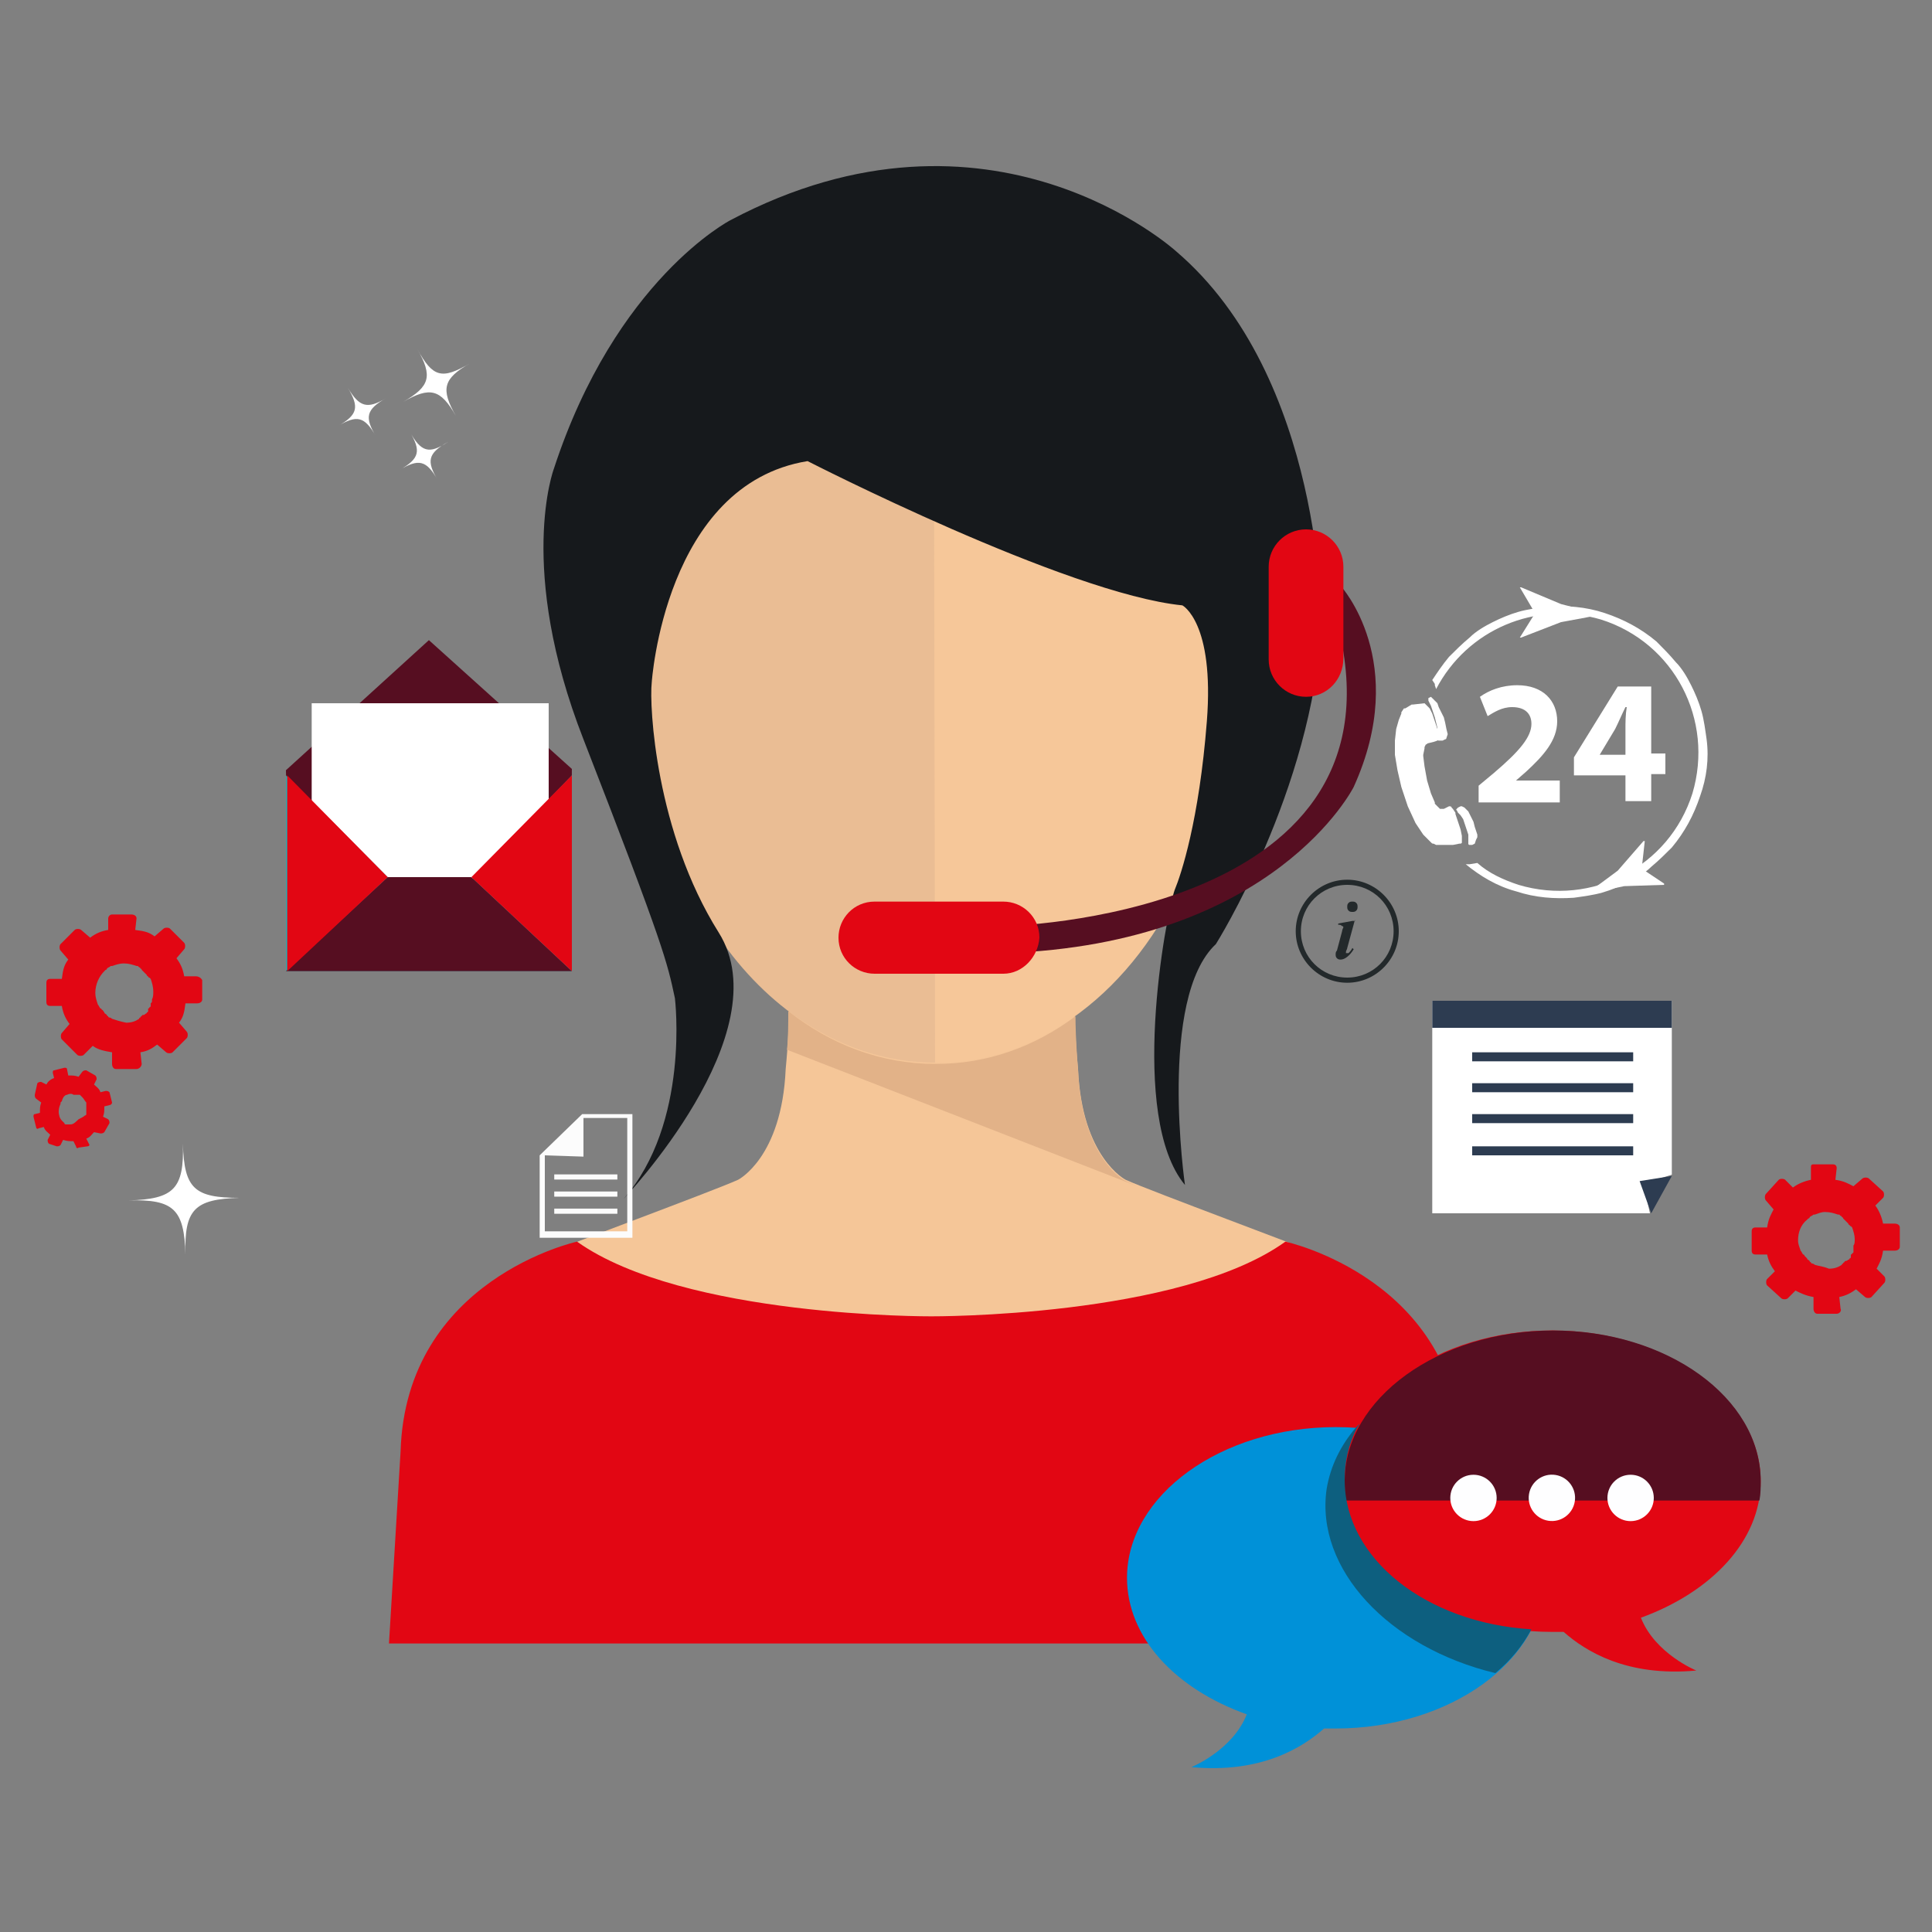 <?xml version="1.0" encoding="utf-8"?>
<!-- Generator: Adobe Illustrator 22.1.0, SVG Export Plug-In . SVG Version: 6.00 Build 0)  -->
<svg version="1.1" id="Layer_1" xmlns="http://www.w3.org/2000/svg" xmlns:xlink="http://www.w3.org/1999/xlink" x="0px" y="0px"
	 viewBox="0 0 150 150" style="enable-background:new 0 0 150 150;" xml:space="preserve">
<rect x="0" y="0" width="150" height="150" fill="#808080" stroke="none"/>
<style type="text/css">
	.st0{fill:#F5C698;}
	.st1{fill:#E20613;}
	.st2{fill:#F6C799;}
	.st3{fill:#EABD94;}
	.st4{fill:#16191C;}
	.st5{fill:#E2B288;}
	.st6{fill:#560E21;}
	.st7{fill:#23292B;}
	.st8{fill:#FCFCFC;}
	.st9{fill:#FFFFFF;}
	.st10{fill:#2D3C51;}
	.st11{fill:#35A5AA;}
	.st12{fill-rule:evenodd;clip-rule:evenodd;fill:#FFFFFF;}
	.st13{fill:#0091D8;}
	.st14{fill:#FEFEFF;}
	.st15{fill:#0D5F7F;}
</style>
<g>
	<path class="st0" d="M72.4,108.1l29.2-11c0-0.1-12.2-4.6-14.2-5.5c0,0-3.4-1.7-3.7-8.6c0,0-0.4-4-0.2-5.5H72.4h0H61.2
		C61.4,79,61,83,61,83c-0.3,6.9-3.7,8.6-3.7,8.6c-2,0.9-14.2,5.4-14.2,5.5L72.4,108.1L72.4,108.1L72.4,108.1L72.4,108.1L72.4,108.1z
		"/>
	<path class="st1" d="M113.5,112.7c-0.3-13.4-13.7-16.3-13.7-16.3c-8.2,5.9-27.5,5.8-27.5,5.8s-19.2,0.1-27.5-5.8
		c0,0-13.3,2.9-13.7,16.3l-0.9,14.9h84L113.5,112.7z"/>
	<ellipse class="st2" cx="72.7" cy="53.8" rx="22.2" ry="28.7"/>
	<path class="st3" d="M72.5,25.3l0.1,57.2c-12.2,0-22.3-12.6-22.3-28.5S60.3,25.3,72.5,25.3z"/>
	<path class="st4" d="M62.7,35.8c0,0,20.1,10.3,29.1,11.2c0,0,2.5,1.3,1.9,9c-0.6,7.7-2,11.9-2.5,13.1c-0.7,2-3.6,17.6,0.8,22.9
		c0,0-2.1-14.5,2.4-18.7c0,0,7.5-11.9,8.2-24.8c0,0,0.2-19.2-11.3-29c0,0-14.4-13.1-34.6-2.4c0,0-8.9,4.6-13.7,19.3
		c0,0-2.9,7.7,2.3,21c6.3,16.2,6.5,17.3,7.1,20.1c0,0,1.2,9.7-4,15.6c0,0,12.3-12.9,7.4-20.7S50.4,54.8,50.6,53
		C50.6,53,51.6,37.6,62.7,35.8z"/>
	<path class="st5" d="M61.1,81.5c0.1-0.9,0.1-2,0.1-2.9c0,0,0-0.1,0-0.1c3.3,2.6,7.2,4.1,11.4,4.1c0,0,0,0,0.1,0
		c3.9,0,7.6-1.3,10.8-3.7c0,1.8,0.2,4.2,0.2,4.2c0.3,6.9,3.7,8.6,3.7,8.6c0.2,0.1,0.9,0.4,0.9,0.4L61.1,81.5z"/>
	<path class="st6" d="M104.1,45.5c0,0,5.4,5.9,1,15.6c0,0-6.1,12.2-27.1,12.9v-2.1c0,0,31.1-0.6,26-22.8L104.1,45.5z"/>
	<path class="st1" d="M77.9,75.6h-10c-1.5,0-2.8-1.2-2.8-2.8l0,0c0-1.5,1.2-2.8,2.8-2.8h10c1.5,0,2.8,1.2,2.8,2.8l0,0
		C80.6,74.3,79.4,75.6,77.9,75.6z"/>
	<path class="st1" d="M101.4,54.1L101.4,54.1c-1.6,0-2.9-1.3-2.9-2.9V44c0-1.6,1.3-2.9,2.9-2.9h0c1.6,0,2.9,1.3,2.9,2.9v7.1
		C104.3,52.8,103,54.1,101.4,54.1z"/>
	<g>
		<g>
			<path class="st7" d="M105.2,71.4l-0.6,2.2c0,0.1-0.1,0.2-0.1,0.3c0,0,0,0,0,0.1c0,0,0,0,0.1,0c0,0,0.1,0,0.1,0
				c0.1-0.1,0.2-0.2,0.3-0.4l0.1,0.1c-0.3,0.5-0.7,0.8-1,0.8c-0.1,0-0.2,0-0.3-0.1c-0.1-0.1-0.1-0.2-0.1-0.3c0-0.1,0-0.2,0.1-0.3
				l0.4-1.5c0-0.1,0.1-0.3,0.1-0.3c0,0,0-0.1-0.1-0.1c0,0-0.1-0.1-0.2-0.1c0,0-0.1,0-0.1,0l0-0.1l1.1-0.2H105.2z M105,70
				c0.1,0,0.2,0,0.3,0.1c0.1,0.1,0.1,0.2,0.1,0.3c0,0.1,0,0.2-0.1,0.3c-0.1,0.1-0.2,0.1-0.3,0.1c-0.1,0-0.2,0-0.3-0.1
				c-0.1-0.1-0.1-0.2-0.1-0.3c0-0.1,0-0.2,0.1-0.3C104.8,70,104.9,70,105,70z"/>
		</g>
		<g>
			<path class="st7" d="M104.6,68.3c-2.2,0-4,1.8-4,4c0,2.2,1.8,4,4,4c2.2,0,4-1.8,4-4C108.6,70.1,106.8,68.3,104.6,68.3z
				 M104.6,75.9c-2,0-3.6-1.6-3.6-3.6s1.6-3.6,3.6-3.6c2,0,3.6,1.6,3.6,3.6S106.6,75.9,104.6,75.9z"/>
		</g>
	</g>
	<g>
		<path class="st8" d="M45.3,89.8l0-3h3.4v8.8h-6.4v-5.9L45.3,89.8z M41.9,89.7v6v0.4h0.4h6.4h0.4v-0.4v-8.8v-0.4h-0.4h-3.5
			L41.9,89.7z"/>
		
			<rect x="43" y="91.1" transform="matrix(-1 -1.224647e-16 1.224647e-16 -1 90.932 182.68)" class="st8" width="4.9" height="0.4"/>
		
			<rect x="43" y="92.5" transform="matrix(-1 -1.224647e-16 1.224647e-16 -1 90.932 185.408)" class="st8" width="4.9" height="0.4"/>
		
			<rect x="43" y="93.9" transform="matrix(-1 -1.224647e-16 1.224647e-16 -1 90.932 188.136)" class="st8" width="4.9" height="0.4"/>
	</g>
	<path class="st1" d="M147.1,95l-0.9,0c-0.1-0.5-0.3-1-0.6-1.4l0,0l0.6-0.6c0.1-0.1,0.1-0.4,0-0.5l-1.1-1c-0.1-0.1-0.4-0.1-0.5,0
		l-0.7,0.6c-0.4-0.2-0.7-0.4-1.4-0.5v0l0.1-0.9c0-0.2-0.1-0.3-0.3-0.3l-1.5,0c-0.2,0-0.2,0.1-0.2,0.3l0,0.9c-0.5,0.1-1,0.3-1.4,0.6
		l0,0l-0.6-0.6c-0.1-0.1-0.4-0.1-0.5,0l-1,1.1c-0.1,0.1-0.1,0.4,0,0.5l0.6,0.7c-0.2,0.4-0.4,0.7-0.5,1.4h0l-0.9,0
		c-0.2,0-0.3,0.1-0.3,0.3l0,1.5c0,0.2,0.1,0.3,0.3,0.3l0.9,0c0.1,0.5,0.3,0.9,0.6,1.3l0,0l-0.6,0.6c-0.1,0.1-0.1,0.4,0,0.5l1.1,1
		c0.1,0.1,0.4,0.1,0.5,0l0.6-0.6c0.4,0.2,0.8,0.4,1.4,0.5v0l0,0.9c0,0.2,0.1,0.4,0.3,0.4l1.5,0c0.2,0,0.4-0.2,0.3-0.4l-0.1-0.9
		c0.5-0.1,0.9-0.3,1.3-0.6v0l0.7,0.6c0.1,0.1,0.4,0.1,0.5,0l1-1.1c0.1-0.1,0.1-0.4,0-0.5l-0.6-0.6c0.2-0.4,0.4-0.7,0.5-1.4h0l0.9,0
		c0.2,0,0.4-0.1,0.4-0.3l0-1.5C147.5,95.1,147.3,95,147.1,95z M140.9,98.2C140.8,98.2,140.8,98.2,140.9,98.2
		c-0.1-0.1-0.2-0.1-0.2-0.1c0,0-0.1,0-0.1-0.1c0,0-0.1,0-0.1-0.1c0,0,0,0,0,0c-0.1-0.1-0.2-0.1-0.2-0.2c-0.1-0.1-0.1-0.1-0.2-0.2
		c0,0,0-0.1-0.1-0.1c-0.1-0.1-0.1-0.2-0.2-0.3c-0.1-0.3-0.2-0.5-0.2-0.8c0-0.6,0.2-1.2,0.7-1.6c0,0,0.1-0.1,0.1-0.1c0,0,0,0,0,0
		c0,0,0.1,0,0.1-0.1c0.1-0.1,0.2-0.1,0.3-0.2c0,0,0.1,0,0.1,0c0.3-0.1,0.5-0.2,0.8-0.2c0.4,0,0.7,0.1,1,0.2c0,0,0.1,0,0.1,0
		c0,0,0.1,0.1,0.1,0.1c0,0,0.1,0,0.1,0.1c0,0,0,0,0,0c0,0,0.1,0,0.1,0.1c0,0,0.1,0.1,0.1,0.1c0,0,0,0,0.1,0.1
		c0.1,0.1,0.1,0.1,0.2,0.2c0,0,0,0.1,0.1,0.1c0,0,0,0.1,0.1,0.1c0,0,0.1,0.1,0.1,0.1c0.1,0.3,0.2,0.6,0.2,0.9c0,0.2,0,0.4-0.1,0.5
		c0,0,0,0.1,0,0.1c0,0.1,0,0.1,0,0.2c0,0,0,0.1,0,0.1c0,0,0,0,0,0.1c0,0,0,0.1-0.1,0.1c0,0,0,0.1-0.1,0.1c0,0,0,0,0,0.1
		c0,0,0,0,0,0.1c0,0,0,0,0,0c0,0,0,0.1-0.1,0.1c0,0,0,0,0,0c0,0,0,0.1-0.1,0.1c0,0,0,0,0,0c0,0-0.1,0.1-0.2,0.1c0,0,0,0,0,0
		c0,0-0.1,0-0.1,0.1c0,0-0.1,0-0.1,0.1c0,0,0,0,0,0c0,0-0.1,0-0.1,0.1c-0.3,0.2-0.6,0.3-1,0.3C141.5,98.3,141.2,98.3,140.9,98.2
		C140.9,98.2,140.9,98.2,140.9,98.2z"/>
	<polygon class="st9" points="127.6,91.9 128.1,94.2 111.2,94.2 111.2,77.7 129.8,77.7 129.8,91.2 	"/>
	<rect x="111.2" y="77.7" class="st10" width="18.6" height="2.1"/>
	<rect x="114.3" y="81.7" class="st10" width="12.5" height="0.7"/>
	<rect x="114.3" y="84.1" class="st10" width="12.5" height="0.7"/>
	<rect x="114.3" y="86.5" class="st10" width="12.5" height="0.7"/>
	<rect x="114.3" y="89" class="st10" width="12.5" height="0.7"/>
	<polygon class="st10" points="129.8,91.3 128.2,94.2 127.3,91.7 	"/>
	<polygon class="st6" points="22.2,59.8 33.3,49.7 44.4,59.7 44.3,73.4 22.5,73.4 	"/>
	<rect x="24.2" y="54.6" class="st9" width="18.4" height="17.9"/>
	<polygon class="st11" points="44.4,75.4 22.2,75.4 22.2,60.2 30.1,68.1 36.7,68.2 44.4,60.2 	"/>
	<polygon class="st6" points="22.2,75.4 44.4,75.4 36.6,68.1 30.1,68.1 	"/>
	<polygon class="st1" points="22.3,75.4 22.3,60.2 30.1,68.1 	"/>
	<polygon class="st1" points="44.4,75.4 44.4,60.2 36.6,68.1 	"/>
	<path class="st1" d="M15.2,75.8l-0.9,0c-0.1-0.6-0.3-1-0.6-1.4l0,0l0.6-0.7c0.1-0.1,0.1-0.4,0-0.5l-1.1-1.1c-0.1-0.1-0.4-0.1-0.5,0
		l-0.7,0.6c-0.4-0.3-0.7-0.4-1.5-0.5v0l0.1-0.9c0-0.2-0.2-0.3-0.4-0.3l-1.5,0c-0.2,0-0.3,0.2-0.3,0.3l0,0.9c-0.6,0.1-1,0.3-1.4,0.6
		l0,0l-0.7-0.6c-0.1-0.1-0.4-0.1-0.5,0l-1.1,1.1c-0.1,0.1-0.1,0.4,0,0.5l0.6,0.7c-0.3,0.4-0.4,0.7-0.5,1.5h0l-0.9,0
		c-0.2,0-0.3,0.1-0.3,0.3l0,1.5c0,0.2,0.1,0.3,0.3,0.3l0.9,0c0.1,0.6,0.3,1,0.6,1.4l0,0l-0.6,0.7c-0.1,0.1-0.1,0.4,0,0.5L6,81.9
		c0.1,0.1,0.4,0.1,0.5,0l0.7-0.7c0.4,0.3,0.9,0.4,1.5,0.5v0l0,0.9c0,0.2,0.1,0.4,0.3,0.4l1.6,0c0.2,0,0.4-0.2,0.4-0.4l-0.1-0.9
		c0.6-0.1,0.9-0.3,1.3-0.6v0l0.7,0.6c0.1,0.1,0.4,0.1,0.5,0l1.1-1.1c0.1-0.1,0.1-0.4,0-0.5l-0.6-0.7c0.3-0.4,0.4-0.7,0.5-1.5h0
		l0.9,0c0.2,0,0.4-0.1,0.4-0.3l0-1.5C15.6,75.9,15.4,75.8,15.2,75.8z M8.7,79.1C8.7,79.1,8.7,79.1,8.7,79.1C8.6,79,8.5,79,8.5,79
		c0,0-0.1,0-0.1-0.1c0,0-0.1,0-0.1-0.1c0,0,0,0,0,0c-0.1-0.1-0.2-0.1-0.2-0.2c-0.1-0.1-0.1-0.2-0.2-0.2c0,0,0-0.1-0.1-0.1
		c-0.1-0.1-0.1-0.2-0.2-0.3c-0.1-0.3-0.2-0.6-0.2-0.9c0-0.7,0.3-1.3,0.7-1.7c0,0,0.1-0.1,0.1-0.1c0,0,0,0,0,0c0,0,0.1,0,0.1-0.1
		c0.1-0.1,0.2-0.1,0.3-0.2c0,0,0.1,0,0.1,0c0.3-0.1,0.6-0.2,0.9-0.2c0.4,0,0.7,0.1,1,0.2c0,0,0.1,0,0.1,0c0,0,0.1,0.1,0.1,0.1
		c0,0,0.1,0,0.1,0.1c0,0,0,0,0,0c0,0,0.1,0,0.1,0.1c0,0,0.1,0.1,0.1,0.1c0,0,0.1,0.1,0.1,0.1c0.1,0.1,0.1,0.1,0.2,0.2
		c0,0,0,0.1,0.1,0.1c0,0,0,0.1,0.1,0.1c0,0,0.1,0.1,0.1,0.1c0.1,0.3,0.2,0.6,0.2,1c0,0.2,0,0.4-0.1,0.6c0,0,0,0.1,0,0.1
		c0,0.1,0,0.1-0.1,0.2c0,0,0,0.1,0,0.1c0,0,0,0,0,0.1c0,0,0,0.1-0.1,0.1c0,0,0,0.1-0.1,0.1c0,0,0,0,0,0.1c0,0,0,0,0,0.1c0,0,0,0,0,0
		c0,0,0,0.1-0.1,0.1c0,0,0,0,0,0c0,0,0,0.1-0.1,0.1c0,0,0,0,0,0c-0.1,0.1-0.1,0.1-0.2,0.1c0,0,0,0,0,0c0,0-0.1,0-0.1,0.1
		c0,0-0.1,0-0.1,0.1c0,0,0,0,0,0c0,0-0.1,0-0.1,0.1c-0.3,0.2-0.6,0.3-1,0.3C9.3,79.3,9,79.2,8.7,79.1C8.8,79.1,8.7,79.1,8.7,79.1z"
		/>
	<path class="st1" d="M8.2,84.7l-0.4,0.1c-0.1-0.3-0.3-0.4-0.5-0.6l0,0l0.2-0.4c0-0.1,0-0.2-0.1-0.3l-0.7-0.4c-0.1,0-0.2,0-0.3,0.1
		l-0.3,0.4c-0.3-0.1-0.4-0.1-0.8-0.1l0,0l-0.1-0.5c0-0.1-0.1-0.1-0.2-0.1l-0.8,0.2c-0.1,0-0.1,0.1-0.1,0.2l0.1,0.4
		c-0.3,0.1-0.5,0.3-0.6,0.5l0,0l-0.4-0.2c-0.1,0-0.2,0-0.3,0.1L2.7,85c0,0.1,0,0.2,0.1,0.3l0.4,0.3c-0.1,0.3-0.1,0.4-0.1,0.8l0,0
		l-0.4,0.1c-0.1,0-0.1,0.1-0.1,0.2l0.2,0.8c0,0.1,0.1,0.2,0.2,0.1l0.4-0.1c0.1,0.3,0.3,0.4,0.5,0.6l0,0l-0.2,0.4
		c0,0.1,0,0.2,0.1,0.3L4.4,89c0.1,0,0.2,0,0.3-0.1l0.2-0.4c0.3,0.1,0.5,0.1,0.8,0.1l0,0L5.9,89c0,0.1,0.1,0.2,0.2,0.1L6.8,89
		c0.1,0,0.2-0.1,0.1-0.2l-0.2-0.4c0.3-0.1,0.4-0.3,0.6-0.5l0,0L7.8,88c0.1,0,0.2,0,0.3-0.1l0.4-0.7c0-0.1,0-0.2-0.1-0.3L8,86.7
		c0.1-0.3,0.1-0.4,0.1-0.8l0,0l0.4-0.1c0.1,0,0.2-0.1,0.2-0.2l-0.2-0.8C8.4,84.7,8.3,84.7,8.2,84.7z M5.4,87.3
		C5.4,87.3,5.4,87.3,5.4,87.3c-0.1,0-0.1,0-0.1,0c0,0,0,0-0.1,0c0,0,0,0-0.1,0c0,0,0,0,0,0c0,0-0.1,0-0.1-0.1c0,0-0.1-0.1-0.1-0.1
		c0,0,0,0,0,0c0,0-0.1-0.1-0.1-0.1c-0.1-0.1-0.2-0.3-0.2-0.4c-0.1-0.3,0-0.7,0.1-0.9c0,0,0,0,0-0.1c0,0,0,0,0,0c0,0,0,0,0,0
		c0,0,0.1-0.1,0.1-0.1c0,0,0,0,0,0C4.9,85.1,5.1,85,5.2,85c0.2-0.1,0.4-0.1,0.5,0c0,0,0,0,0.1,0c0,0,0.1,0,0.1,0c0,0,0,0,0.1,0
		c0,0,0,0,0,0c0,0,0,0,0.1,0c0,0,0.1,0,0.1,0c0,0,0,0,0,0c0,0,0.1,0.1,0.1,0.1c0,0,0,0,0,0c0,0,0,0,0,0c0,0,0,0,0.1,0.1
		c0.1,0.1,0.2,0.3,0.3,0.4c0,0.1,0,0.2,0,0.3c0,0,0,0,0,0.1c0,0,0,0.1,0,0.1c0,0,0,0,0,0.1c0,0,0,0,0,0c0,0,0,0,0,0.1c0,0,0,0,0,0.1
		c0,0,0,0,0,0c0,0,0,0,0,0c0,0,0,0,0,0c0,0,0,0,0,0.1c0,0,0,0,0,0c0,0,0,0,0,0c0,0,0,0,0,0c0,0,0,0.1-0.1,0.1c0,0,0,0,0,0
		c0,0,0,0,0,0c0,0,0,0,0,0c0,0,0,0,0,0c0,0,0,0,0,0c-0.1,0.1-0.3,0.2-0.5,0.3C5.7,87.3,5.6,87.3,5.4,87.3
		C5.4,87.3,5.4,87.3,5.4,87.3z"/>
	<g>
		<g>
			<path class="st12" d="M110.6,54.6l0.1,0.1c0,0,0,0,0.1,0.1l0.2,0.2c0,0,0,0,0,0l0.2,0.4c0,0,0,0,0,0l0.2,0.6l0.2,0.6c0,0,0,0,0,0
				l0.1,0.4c0,0,0,0.1,0,0.1l0,0.2c0,0,0,0.1,0,0.1l0,0c0,0-0.1,0.1-0.1,0.1l-0.3,0.1c0,0,0,0,0,0l-0.4,0.1c-0.1,0-0.1,0.1-0.2,0.1
				l-0.1,0.2c0,0,0,0.1,0,0.1l-0.1,0.5c0,0,0,0.1,0,0.1l0.1,0.8c0,0,0,0,0,0l0.2,1.1c0,0,0,0,0,0l0.3,1c0,0,0,0,0,0l0.3,0.7
				c0,0,0,0,0,0.1l0.3,0.3c0,0,0.1,0.1,0.1,0.1l0.2,0c0,0,0.1,0,0.1,0l0.4-0.2c0,0,0,0,0,0l0,0c0.1,0,0.2,0,0.2,0.1l0.1,0.1
				c0,0,0,0,0,0l0.2,0.3c0,0,0,0,0,0.1l0.2,0.6c0,0,0,0,0,0l0.2,0.6c0,0,0,0,0,0l0.1,0.5c0,0,0,0,0,0l0,0.2c0,0.1,0,0.1,0,0.2l0,0.1
				c0,0.1-0.1,0.1-0.2,0.1l-0.5,0.1c0,0,0,0-0.1,0l-0.8,0c0,0-0.2,0-0.4,0l-0.2-0.1c-0.1,0-0.1,0-0.2-0.1c0,0-0.1-0.1-0.2-0.2
				c0,0,0,0,0,0l-0.3-0.3c0,0-0.1-0.1-0.1-0.1l-0.6-0.9c0,0,0,0,0,0l-0.6-1.3c0,0,0,0,0,0l-0.5-1.5c0,0,0,0,0,0l-0.3-1.3
				c0,0,0,0,0,0l-0.2-1.2c0,0,0,0,0,0l0-1.1c0,0,0,0,0,0l0.1-0.9c0,0,0,0,0,0l0.2-0.7c0,0,0,0,0,0l0.2-0.5c0,0,0,0,0-0.1l0.2-0.3
				c0,0,0,0,0.1,0l0.5-0.3c0,0,0,0,0.1,0L110.6,54.6L110.6,54.6z"/>
			<path class="st12" d="M111.3,54.3l0.1,0.1c0,0,0,0,0,0l0.2,0.2c0,0,0,0,0,0l0.1,0.3l0.2,0.4l0.2,0.4c0,0,0,0,0,0l0.1,0.4l0.1,0.5
				l0.1,0.4c0,0,0,0,0,0l-0.1,0.3c0,0,0,0.1-0.1,0.1l-0.2,0.1c0,0,0,0-0.1,0l-0.2,0c0,0-0.1,0-0.1-0.1l0,0c0,0,0,0,0-0.1l0-0.2
				c0,0,0,0,0,0l0-0.3l0-0.3c0,0,0,0,0,0l-0.1-0.4l-0.1-0.4c0,0,0,0,0,0l-0.1-0.3c0,0,0,0,0,0l-0.1-0.3c0,0,0,0,0,0l-0.1-0.3
				c0,0,0,0,0,0l-0.1-0.2c0,0,0,0,0,0l-0.1-0.2c0,0,0,0,0,0l0-0.1c0,0,0-0.1,0-0.1l0,0c0,0,0,0,0,0l0.2-0.1c0,0,0,0,0,0L111.3,54.3
				L111.3,54.3z"/>
			<path class="st12" d="M114.6,65.2l0.1-0.2c0,0,0,0,0,0l0-0.2c0,0,0,0,0,0l-0.1-0.3c0,0,0,0,0,0l-0.1-0.3l-0.1-0.4c0,0,0,0,0,0
				l-0.2-0.4c0,0,0,0,0,0l-0.2-0.4c0,0,0,0,0,0l-0.3-0.3c0,0,0,0,0,0l-0.2-0.1c0,0-0.1,0-0.1,0l-0.2,0.1c0,0,0,0,0,0l-0.1,0.1
				c0,0-0.1,0.1,0,0.1l0,0c0,0,0,0,0,0l0.1,0.2l0.2,0.2c0,0,0,0,0,0l0.2,0.3c0,0,0,0,0,0l0.1,0.3l0.1,0.3l0.1,0.3c0,0,0,0,0,0
				l0.1,0.3c0,0,0,0,0,0l0,0.3l0,0.2c0,0,0,0,0,0l0,0.2c0,0,0,0,0,0l0,0c0,0.1,0.1,0.1,0.1,0.1l0.1,0c0,0,0,0,0.1,0l0.2-0.1
				c0,0,0,0,0,0L114.6,65.2L114.6,65.2L114.6,65.2z"/>
		</g>
		<g>
			<path class="st9" d="M132.5,57.4c-0.1-0.7-0.2-1.5-0.4-2.2c-0.2-0.7-0.5-1.4-0.8-2c-0.3-0.6-0.7-1.3-1.2-1.8
				c-0.5-0.6-1-1.1-1.5-1.6c-1.2-1-2.5-1.7-4-2.2c-1.5-0.5-3-0.6-4.5-0.5c-0.7,0.1-1.5,0.2-2.2,0.4c-0.7,0.2-1.4,0.5-2,0.8
				c-0.6,0.3-1.3,0.7-1.8,1.2c-0.6,0.5-1.1,1-1.6,1.5c-0.5,0.6-0.9,1.2-1.3,1.8l0.2,0.3c0,0,0,0,0,0.1l0.1,0.3
				c2.4-4.6,7.7-6.9,12.8-5.4c5.7,1.8,8.8,7.8,7.1,13.5c-1.8,5.7-7.8,8.8-13.5,7.1c-1.2-0.4-2.3-0.9-3.2-1.7l-0.6,0.1
				c0,0-0.1,0-0.1,0l-0.2,0c1.1,0.9,2.4,1.7,3.9,2.1c1.5,0.5,3,0.6,4.5,0.5c0.7-0.1,1.5-0.2,2.2-0.4c0.7-0.2,1.4-0.5,2-0.8
				c0.6-0.3,1.3-0.7,1.8-1.2c0.6-0.5,1.1-1,1.6-1.5c1-1.2,1.7-2.5,2.2-4C132.5,60.4,132.7,58.9,132.5,57.4z"/>
		</g>
		<g>
			<path class="st9" d="M114.8,62.3V61l1.2-1c2-1.7,2.9-2.8,2.9-3.8c0-0.7-0.4-1.3-1.5-1.3c-0.8,0-1.4,0.4-1.9,0.7l-0.6-1.5
				c0.7-0.5,1.7-0.9,2.9-0.9c2,0,3.1,1.2,3.1,2.8c0,1.5-1.1,2.7-2.4,3.9l-0.8,0.7v0h3.4v1.7H114.8z"/>
			<path class="st9" d="M126.2,62.3v-2.1h-4v-1.4l3.4-5.5h2.6v5.2h1.1v1.6h-1.1v2.1H126.2z M126.2,58.6v-2c0-0.5,0-1.1,0.1-1.7h-0.1
				c-0.3,0.6-0.5,1.1-0.8,1.7l-1.2,2v0H126.2z"/>
		</g>
		<path class="st9" d="M121.2,48.3c1.1-0.2,2.2-0.4,3.2-0.6c-1.1-0.3-2.1-0.5-3.2-0.8l-3.1-1.3l-0.1,0l1,1.7l0.2,0.3l-0.2,0.3
			l-1,1.6l0.1,0L121.2,48.3z"/>
		<path class="st9" d="M125.6,67.6c-0.8,0.6-1.6,1.2-2.5,1.8c1-0.2,2-0.4,3-0.6l3.1-0.1l0-0.1l-1.5-1l-0.2-0.2l0-0.3l0.2-1.8l-0.1,0
			L125.6,67.6z"/>
	</g>
	<g>
		<path class="st9" d="M30,30.9c-1.6,0.9-1.7,1.5-0.8,3c-0.9-1.6-1.5-1.7-3-0.8c1.6-0.9,1.7-1.5,0.8-3C27.9,31.6,28.5,31.8,30,30.9z
			"/>
		<path class="st9" d="M34.8,34.3c-1.6,0.9-1.7,1.5-0.8,3c-0.9-1.6-1.5-1.7-3-0.8c1.6-0.9,1.7-1.5,0.8-3
			C32.7,35.1,33.3,35.3,34.8,34.3z"/>
		<path class="st9" d="M36.5,28.2c-2.1,1.2-2.3,2-1.1,4.1c-1.2-2.1-2-2.3-4.1-1.1c2.1-1.2,2.3-2,1.1-4.1
			C33.6,29.3,34.3,29.5,36.5,28.2z"/>
	</g>
	<path class="st9" d="M18.6,93c-3.5,0.1-4.3,0.9-4.2,4.4c-0.1-3.5-0.9-4.3-4.4-4.2c3.5-0.1,4.3-0.9,4.2-4.4
		C14.3,92.3,15.1,93,18.6,93z"/>
	<g>
		<path class="st13" d="M87.5,122.5c0-6.4,7.3-11.7,16.2-11.7c8.9,0,16.2,5.2,16.2,11.7c0,6.4-7.3,11.7-16.2,11.7
			c-0.3,0-0.6,0-0.9,0c-1.7,1.5-4.9,3.5-10.3,3c0,0,3.2-1.3,4.3-4.1C91.2,131.1,87.5,127.1,87.5,122.5z"/>
		<path class="st1" d="M136.7,115c0-6.4-7.3-11.7-16.2-11.7s-16.2,5.2-16.2,11.7s7.3,11.7,16.2,11.7c0.3,0,0.6,0,0.9,0
			c1.7,1.5,4.9,3.5,10.3,3c0,0-3.2-1.3-4.3-4.1C132.9,123.6,136.7,119.6,136.7,115z"/>
		<g>
			<path class="st6" d="M136.7,115c0,0.5,0,1-0.1,1.5h-32.1c-0.1-0.5-0.1-1-0.1-1.5c0-6.4,7.3-11.7,16.2-11.7
				C129.4,103.3,136.7,108.5,136.7,115z"/>
		</g>
		<g>
			<circle class="st14" cx="114.4" cy="116.3" r="1.8"/>
			
				<ellipse transform="matrix(0.16 -0.987 0.987 0.16 -13.58 216.618)" class="st14" cx="120.5" cy="116.3" rx="1.8" ry="1.8"/>
			<circle class="st14" cx="126.6" cy="116.3" r="1.8"/>
		</g>
		<path class="st15" d="M118.9,126.5c-0.7,1.3-1.6,2.4-2.8,3.4c-8.3-2-14-8.1-13.1-14.3c0.3-1.8,1.1-3.4,2.3-4.8
			c0.1-0.1,0.2-0.2,0.3-0.3c-0.1,0.1-0.1,0.2-0.2,0.3c-0.7,1.3-1,2.7-1,4.1C104.4,121,110.7,126,118.9,126.5z"/>
	</g>
</g>
</svg>
